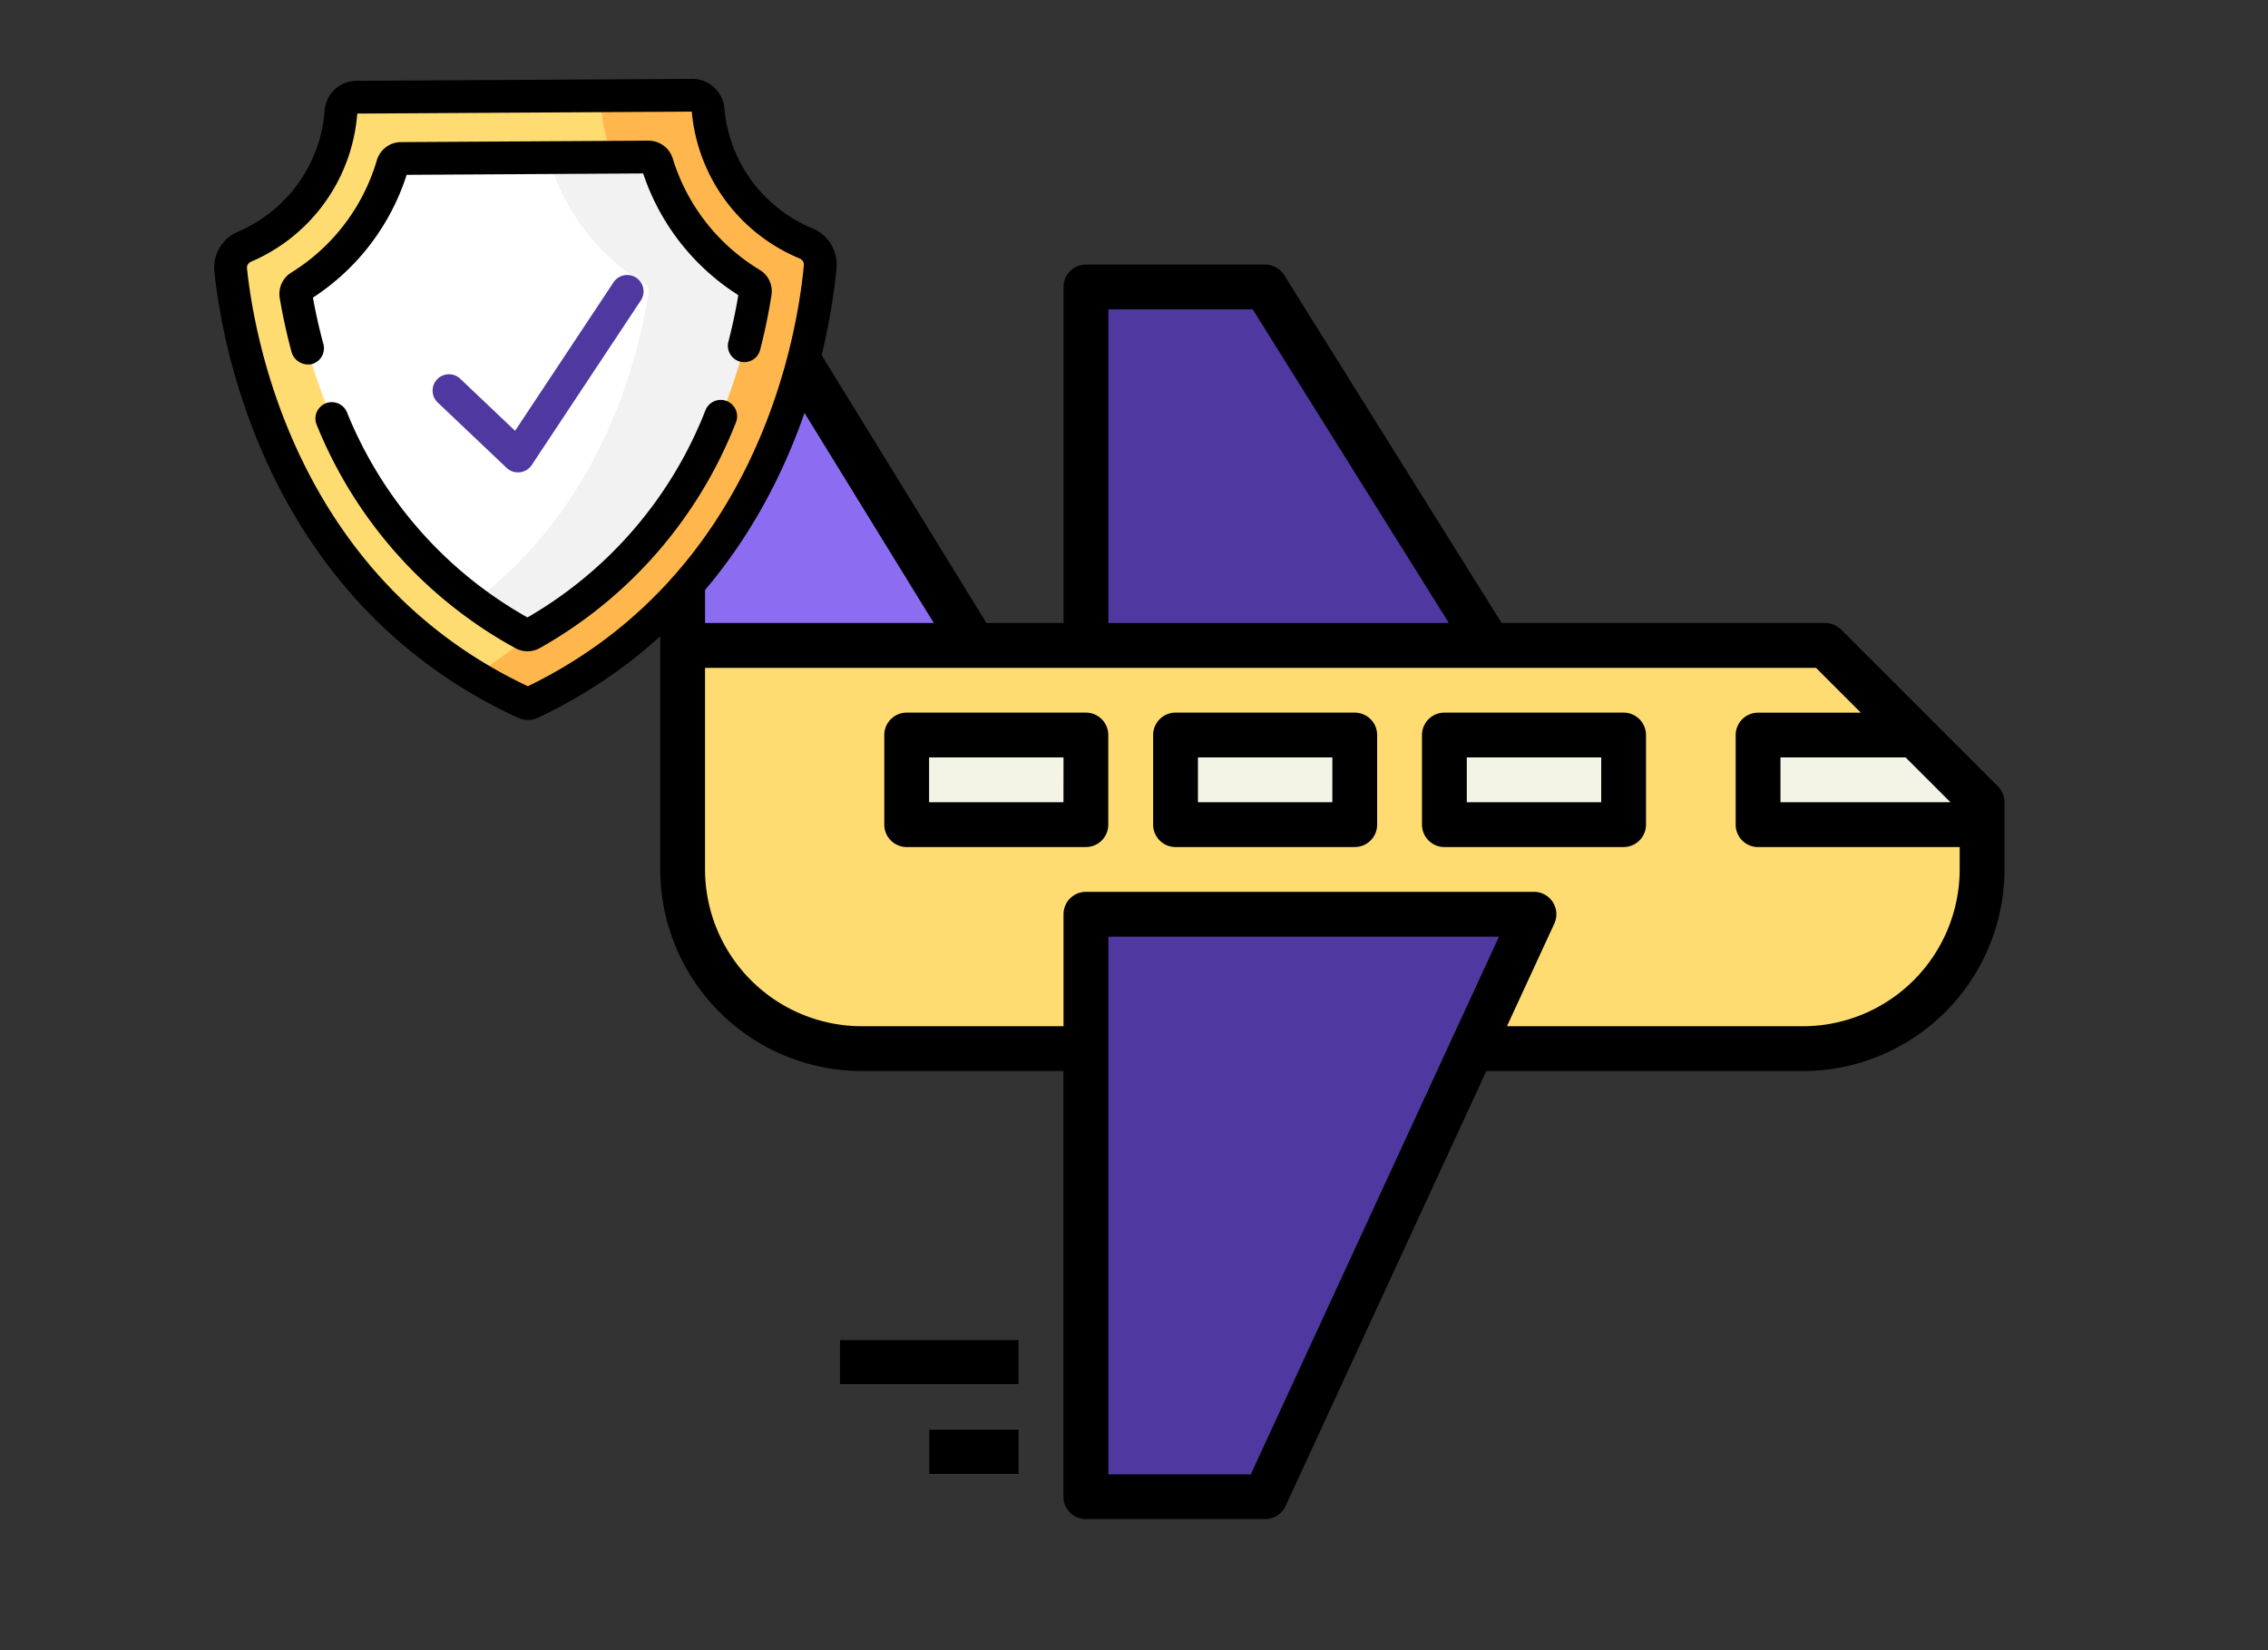<svg xmlns="http://www.w3.org/2000/svg" width="180" height="131" viewBox="0 0 180 131">
  <rect x="0" y="0" width="180" height="131" fill="#333333" stroke="none"/>
  <g id="Grupo_83460" data-name="Grupo 83460" transform="translate(-554 -5045)">
    <g id="Grupo_83456" data-name="Grupo 83456" transform="translate(-4.911 -21)">
      <g id="avion" transform="translate(611.31 5071)">
        <path id="Trazado_106171" data-name="Trazado 106171" d="M96.909,184.007H22.225A14.225,14.225,0,0,1,8,169.782V152H98.687l12.447,12.447v5.335A14.225,14.225,0,0,1,96.909,184.007Z" transform="translate(-6.222 -105.771)" fill="#ffdc72"/>
        <path id="Trazado_106172" data-name="Trazado 106172" d="M31.116,71.116H8V48h8.891Z" transform="translate(-6.222 -24.887)" fill="#8c6df2"/>
        <g id="Grupo_83453" data-name="Grupo 83453" transform="translate(33.785 17.778)">
          <path id="Trazado_106173" data-name="Trazado 106173" d="M166.225,294.233H152V248h35.564Z" transform="translate(-152 -198.211)" fill="#5038a1"/>
          <path id="Trazado_106174" data-name="Trazado 106174" d="M166.225,24H152V52.451h32.007Z" transform="translate(-152 -24)" fill="#5038a1"/>
        </g>
        <g id="Grupo_83454" data-name="Grupo 83454" transform="translate(19.56 53.342)">
          <path id="Trazado_106175" data-name="Trazado 106175" d="M88,184h14.225v7.113H88Z" transform="translate(-88 -184)" fill="#f4f4e6"/>
          <path id="Trazado_106176" data-name="Trazado 106176" d="M184,184h14.225v7.113H184Z" transform="translate(-162.662 -184)" fill="#f4f4e6"/>
          <path id="Trazado_106177" data-name="Trazado 106177" d="M280,184h14.225v7.113H280Z" transform="translate(-237.324 -184)" fill="#f4f4e6"/>
          <path id="Trazado_106178" data-name="Trazado 106178" d="M392,191.113h17.782v-1.778L404.447,184H392Z" transform="translate(-324.429 -184)" fill="#f4f4e6"/>
        </g>
        <g id="Grupo_83455" data-name="Grupo 83455" transform="translate(14.225 17.778)">
          <path id="Trazado_106181" data-name="Trazado 106181" d="M64,400H78.225v3.556H64Z" transform="translate(-64 -316.426)" fill="#aabece"/>
          <path id="Trazado_106182" data-name="Trazado 106182" d="M96,432h7.113v3.556H96Z" transform="translate(-88.887 -341.313)" fill="#aabece"/>
        </g>
        <path id="Trazado_106183" data-name="Trazado 106183" d="M96,176H81.778A1.778,1.778,0,0,0,80,177.778v7.113a1.778,1.778,0,0,0,1.778,1.778H96a1.778,1.778,0,0,0,1.778-1.778v-7.113A1.778,1.778,0,0,0,96,176Zm-1.778,7.113H83.556v-3.556H94.225Z" transform="translate(-62.218 -124.436)"/>
        <path id="Trazado_106184" data-name="Trazado 106184" d="M192,176H177.778A1.778,1.778,0,0,0,176,177.778v7.113a1.778,1.778,0,0,0,1.778,1.778H192a1.778,1.778,0,0,0,1.778-1.778v-7.113A1.778,1.778,0,0,0,192,176Zm-1.778,7.113H179.556v-3.556h10.669Z" transform="translate(-136.88 -124.436)"/>
        <path id="Trazado_106185" data-name="Trazado 106185" d="M288,176H273.778A1.778,1.778,0,0,0,272,177.778v7.113a1.778,1.778,0,0,0,1.778,1.778H288a1.778,1.778,0,0,0,1.778-1.778v-7.113A1.778,1.778,0,0,0,288,176Zm-1.778,7.113H275.556v-3.556h10.669Z" transform="translate(-211.542 -124.436)"/>
        <path id="Trazado_106186" data-name="Trazado 106186" d="M106.17,57.419,93.722,44.972a1.778,1.778,0,0,0-1.257-.521H66.778L49.519,16.836A1.778,1.778,0,0,0,48.011,16H33.785a1.778,1.778,0,0,0-1.778,1.778V44.451H25.888l-13.7-22.27a1.778,1.778,0,0,0-1.515-.846H1.778A1.778,1.778,0,0,0,0,23.113v40.9a16.021,16.021,0,0,0,16,16h16V113.8a1.778,1.778,0,0,0,1.778,1.778H48.011a1.778,1.778,0,0,0,1.615-1.033l15.938-34.53H90.687a16.021,16.021,0,0,0,16-16V58.676A1.778,1.778,0,0,0,106.17,57.419ZM102.4,58.676H88.909V55.12h9.933ZM35.564,19.556h11.46L62.592,44.451H35.564ZM3.556,24.891H9.675l12.036,19.56H3.556Zm43.316,87.131H35.564V69.345H66.57ZM90.687,76.458H67.2l3.759-8.146a1.778,1.778,0,0,0-1.615-2.523H33.785a1.778,1.778,0,0,0-1.778,1.778v8.891H16A12.461,12.461,0,0,1,3.556,64.011v-16H91.729l3.556,3.556H87.131a1.778,1.778,0,0,0-1.778,1.778v7.113a1.778,1.778,0,0,0,1.778,1.778h16v1.778A12.461,12.461,0,0,1,90.687,76.458Z"/>
        <path id="Trazado_106189" data-name="Trazado 106189" d="M64,400H78.225v3.556H64Z" transform="translate(-49.775 -298.648)"/>
        <path id="Trazado_106190" data-name="Trazado 106190" d="M96,432h7.113v3.556H96Z" transform="translate(-74.662 -323.535)"/>
      </g>
      <g id="proteger" transform="translate(462.519 5071.761)">
        <path id="Trazado_106162" data-name="Trazado 106162" d="M166.551,19.654a12.7,12.7,0,0,1-7.777-10.62,1.254,1.254,0,0,0-1.26-1.139l-13.18.077h-.267l-13.18.077a1.264,1.264,0,0,0-1.248,1.173,12.7,12.7,0,0,1-7.662,10.7,1.812,1.812,0,0,0-1.087,1.857c.605,5.785,4.129,25.485,23.338,34.346a.6.6,0,0,0,.256.056.607.607,0,0,0,.255-.058c19.1-9.085,22.4-28.823,22.933-34.617A1.821,1.821,0,0,0,166.551,19.654Zm0,0" transform="translate(-6.191 -6.113)" fill="#ffdc72"/>
        <path id="Trazado_106163" data-name="Trazado 106163" d="M258.7,19.654a12.7,12.7,0,0,1-7.777-10.62,1.255,1.255,0,0,0-1.26-1.139l-7.255.043a12.7,12.7,0,0,0,7.815,11.712,1.831,1.831,0,0,1,1.13,1.854c-.5,5.371-3.367,22.729-19.008,32.47a39.535,39.535,0,0,0,4.031,2.15.608.608,0,0,0,.256.055.6.6,0,0,0,.255-.058c19.1-9.085,22.4-28.823,22.933-34.617A1.822,1.822,0,0,0,258.7,19.654Zm0,0" transform="translate(-98.338 -6.113)" fill="#ffb74d"/>
        <path id="Trazado_106164" data-name="Trazado 106164" d="M168.8,74.032C155.655,66.9,151.843,53.666,150.75,47.173a.7.7,0,0,1,.316-.707,16.988,16.988,0,0,0,7.356-9.661.7.7,0,0,1,.667-.5l19.651-.115a.7.7,0,0,1,.672.491,16.991,16.991,0,0,0,7.469,9.574.694.694,0,0,1,.325.7c-1.016,6.505-4.671,19.782-17.732,27.068A.7.7,0,0,1,168.8,74.032Zm0,0" transform="translate(-30.877 -29.506)" fill="#fff"/>
        <path id="Trazado_106165" data-name="Trazado 106165" d="M254.21,46.257a16.994,16.994,0,0,1-7.469-9.574.7.7,0,0,0-.672-.491l-7.924.046a16.989,16.989,0,0,0,7.6,10.02.692.692,0,0,1,.324.7c-.908,5.814-3.926,17.039-13.884,24.561a33.243,33.243,0,0,0,3.945,2.512.7.7,0,0,0,.675,0c13.06-7.287,16.716-20.563,17.732-27.069A.693.693,0,0,0,254.21,46.257Zm0,0" transform="translate(-98.206 -29.506)" fill="#f2f2f2"/>
        <path id="Trazado_106167" data-name="Trazado 106167" d="M219.406,105.743a1.313,1.313,0,0,0,1.979-.225l8.651-13.055a1.3,1.3,0,1,0-2.167-1.436l-7.8,11.765-4.332-4.113a1.3,1.3,0,1,0-1.79,1.885Zm0,0" transform="translate(-82.798 -74.358)" fill="#5038a1"/>
        <path id="Trazado_106168" data-name="Trazado 106168" d="M137.494,51.21a1.926,1.926,0,0,0,.8.174h.011a1.9,1.9,0,0,0,.806-.184c19.764-9.4,23.113-29.679,23.669-35.671a3.107,3.107,0,0,0-1.916-3.17,11.359,11.359,0,0,1-6.98-9.533A2.567,2.567,0,0,0,151.333.5h-.016L124.691.656a2.546,2.546,0,0,0-2.536,2.373,11.361,11.361,0,0,1-6.878,9.6,3.1,3.1,0,0,0-1.868,3.187C114.034,21.8,117.621,42.043,137.494,51.21ZM116.3,15.02a13.948,13.948,0,0,0,8.445-11.765l26.55-.156a13.95,13.95,0,0,0,8.569,11.66.523.523,0,0,1,.325.53c-.521,5.615-3.64,24.549-21.9,33.421-18.367-8.657-21.705-27.554-22.293-33.163A.512.512,0,0,1,116.3,15.02Zm0,0"/>
        <path id="Trazado_106169" data-name="Trazado 106169" d="M144.227,45.619a1.371,1.371,0,0,0,1.6.913,1.3,1.3,0,0,0,.913-1.595c-.331-1.22-.609-2.457-.828-3.682a18.279,18.279,0,0,0,7.437-9.746l18.77-.11a18.278,18.278,0,0,0,7.551,9.658c-.2,1.229-.468,2.469-.785,3.694a1.3,1.3,0,1,0,2.517.652c.372-1.438.676-2.9.9-4.338a1.987,1.987,0,0,0-.937-2.016,15.686,15.686,0,0,1-6.9-8.842,2.01,2.01,0,0,0-1.91-1.41h-.012l-19.652.115a2.01,2.01,0,0,0-1.906,1.433,15.687,15.687,0,0,1-6.794,8.923,1.987,1.987,0,0,0-.913,2.027C143.519,42.732,143.838,44.186,144.227,45.619Zm0,0" transform="translate(-24.683 -23.393)"/>
        <path id="Trazado_106170" data-name="Trazado 106170" d="M192.378,147.633a1.3,1.3,0,0,0-1.7.705A32.738,32.738,0,0,1,176.544,164.8a32.751,32.751,0,0,1-14.34-16.317,1.3,1.3,0,0,0-2.392,1.018,35.258,35.258,0,0,0,15.782,17.743,1.99,1.99,0,0,0,1.928-.011,35.247,35.247,0,0,0,15.562-17.9A1.3,1.3,0,0,0,192.378,147.633Zm0,0" transform="translate(-38.29 -121.553)"/>
      </g>
    </g>
    <rect id="Rectángulo_8161" data-name="Rectángulo 8161" width="180" height="131" transform="translate(554 5045)" fill="none"/>
  </g>
</svg>
